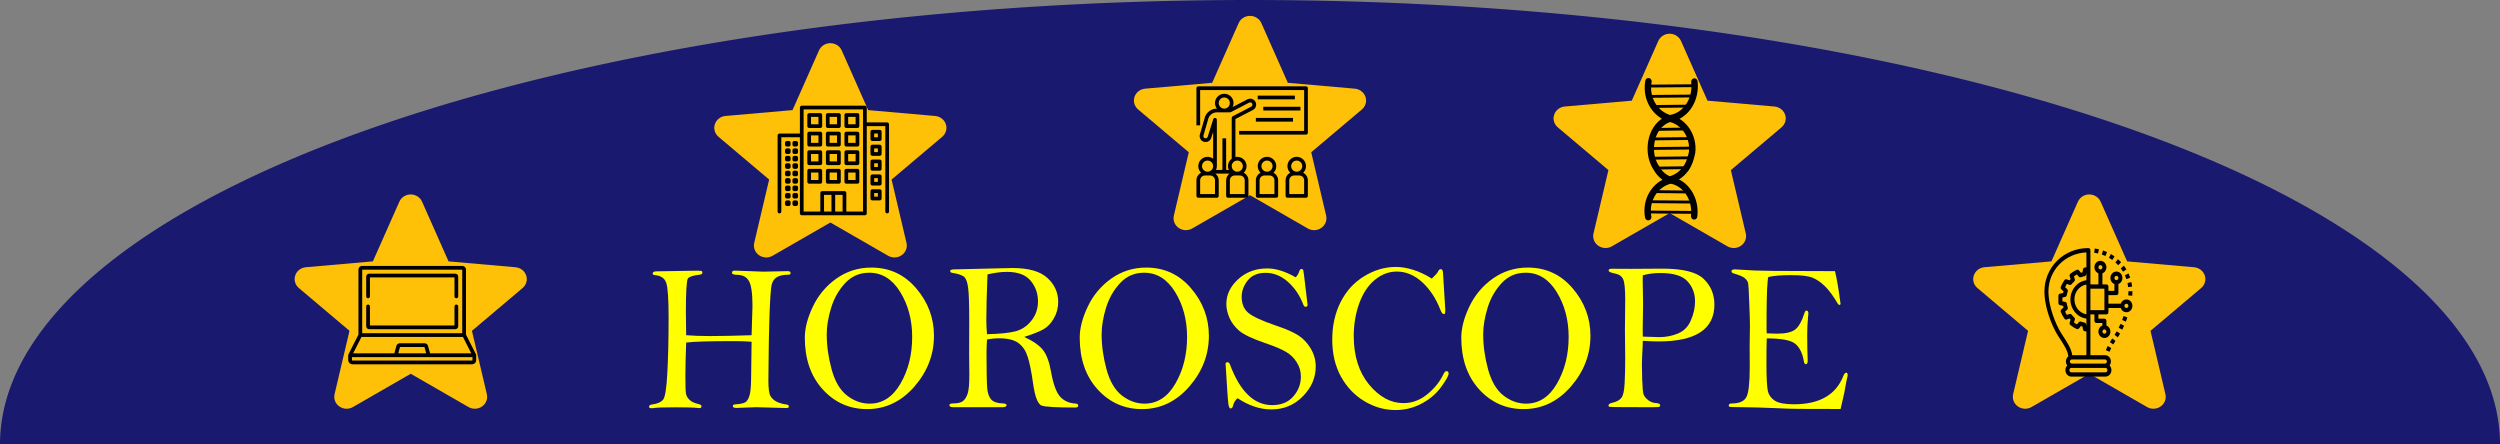 <?xml version="1.0" encoding="UTF-8" standalone="no"?>
<!-- Created with Inkscape (http://www.inkscape.org/) -->

<svg
   xmlns:dc="http://purl.org/dc/elements/1.1/"
   xmlns:cc="http://creativecommons.org/ns#"
   xmlns:rdf="http://www.w3.org/1999/02/22-rdf-syntax-ns#"
   xmlns:svg="http://www.w3.org/2000/svg"
   xmlns="http://www.w3.org/2000/svg"
   xmlns:sodipodi="http://sodipodi.sourceforge.net/DTD/sodipodi-0.dtd"
   xmlns:inkscape="http://www.inkscape.org/namespaces/inkscape"
   width="140mm"
   height="24.889mm"
   viewBox="0 0 140 24.889"
   version="1.1"
   id="svg8"
   inkscape:version="0.92.4 (5da689c313, 2019-01-14)"
   sodipodi:docname="Horoscopedess2.svg">
  <rect x="0" y="0" width="140" height="24.889" fill="#808080" stroke="none"/>
  <defs
     id="defs2" />
  <sodipodi:namedview
     id="base"
     pagecolor="#ffffff"
     bordercolor="#666666"
     borderopacity="1.0"
     inkscape:pageopacity="0.0"
     inkscape:pageshadow="2"
     inkscape:zoom="2.8"
     inkscape:cx="265.5061"
     inkscape:cy="102.06"
     inkscape:document-units="mm"
     inkscape:current-layer="layer1"
     showgrid="false"
     inkscape:window-width="1920"
     inkscape:window-height="1001"
     inkscape:window-x="-9"
     inkscape:window-y="-9"
     inkscape:window-maximized="1"
     fit-margin-top="0"
     fit-margin-left="0"
     fit-margin-right="0"
     fit-margin-bottom="0" />
  <g
     inkscape:label="Calque 1"
     inkscape:groupmode="layer"
     id="layer1"
     transform="translate(0,-272.111)">
    <path
       style="fill:#191970;fill-opacity:1;stroke:none;stroke-width:0.247;stroke-opacity:1"
       id="path20"
       sodipodi:type="arc"
       sodipodi:cx="70"
       sodipodi:cy="297"
       sodipodi:rx="70"
       sodipodi:ry="24.888889"
       sodipodi:start="3.1415927"
       sodipodi:end="0"
       sodipodi:open="true"
       d="M 0,297 A 70,24.889 0 0 1 70,272.111 70,24.889 0 0 1 140,297"
       inkscape:export-xdpi="96"
       inkscape:export-ydpi="96" />
    <g
       id="flowRoot10"
       style="font-style:normal;font-weight:normal;font-size:42.667px;line-height:1.25;font-family:sans-serif;letter-spacing:0px;word-spacing:0px;fill:#ffff00;fill-opacity:1;stroke:none"
       transform="matrix(0.264,0,0,0.282,10.377,251.4)"
       aria-label="HOROSCOPE">
      <path
         inkscape:connector-curvature="0"
         id="path7118"
         style="font-style:normal;font-variant:normal;font-weight:normal;font-stretch:normal;font-family:'Bell MT';-inkscape-font-specification:'Bell MT';fill:#ffff00"
         d="m 120.122,140.017 0.188,-5.792 q 0,-3.812 -0.771,-5 -0.75,-1.208 -2.542,-1.208 -1.042,0 -1.042,-0.438 0,-0.396 0.625,-0.396 l 6.062,0.208 5.146,-0.104 q 0.604,0 0.604,0.375 0,0.333 -0.396,0.333 -1.583,0 -2.458,0.458 -0.875,0.458 -1.167,1.562 -0.271,1.104 -0.458,6.312 -0.167,5.188 -0.167,7.542 l -0.062,5.125 q 0,2.396 0.458,3.125 0.458,0.708 1.354,1.125 0.917,0.396 1.875,0.5 0.667,0.083 0.667,0.396 0,0.333 -0.562,0.333 l -6.417,-0.167 -4.188,0.146 q -0.729,0 -0.729,-0.375 0,-0.312 0.521,-0.333 1.667,-0.104 2.167,-0.438 0.521,-0.333 0.833,-1.271 0.312,-0.938 0.354,-3.167 l 0.104,-7.562 q -1.792,-0.125 -3.646,-0.125 -8.062,0 -10.229,0.292 -0.167,4 -0.167,6.583 0,2.896 0.125,3.562 0.125,0.667 0.771,1.25 0.667,0.562 1.812,0.792 0.708,0.146 0.708,0.458 0,0.375 -0.458,0.375 -0.146,0 -0.417,-0.042 -1.125,-0.125 -4.667,-0.125 -3.854,0 -4.729,0.167 -0.188,0.021 -0.375,0.021 -0.479,0 -0.479,-0.312 0,-0.354 0.646,-0.438 1.604,-0.188 2.292,-0.896 0.688,-0.708 0.938,-5.312 0.271,-4.604 0.271,-11.188 0,-5.354 -0.5,-6.75 -0.5,-1.396 -2.438,-1.542 -0.438,-0.042 -0.438,-0.333 0,-0.417 0.896,-0.417 l 8.396,-0.125 q 0.896,0 1.062,0.062 0.188,0.042 0.188,0.333 0,0.333 -0.542,0.396 -2.062,0.208 -2.521,0.75 -0.438,0.542 -0.438,6.75 0,0.646 0.062,4.521 2.125,0.167 5,0.167 3.708,0 8.875,-0.167 z" />
      <path
         inkscape:connector-curvature="0"
         id="path7120"
         style="font-style:normal;font-variant:normal;font-weight:normal;font-stretch:normal;font-family:'Bell MT';-inkscape-font-specification:'Bell MT';fill:#ffff00"
         d="m 131.413,140.496 q 0,-2.812 1.708,-6.167 1.708,-3.375 4.979,-5.562 3.292,-2.188 7.417,-2.188 5.771,0 9.521,4.125 3.771,4.125 3.771,9.417 0,5.625 -4.167,10.104 -4.167,4.458 -10.021,4.458 -5.604,0 -9.417,-3.917 -3.792,-3.917 -3.792,-10.271 z m 4.646,-0.667 q 0,3.396 1.042,6.979 1.042,3.562 3.271,5.188 2.229,1.604 4.771,1.604 4.104,0 6.562,-3.979 2.479,-4 2.479,-9.25 0,-5.083 -2.521,-8.917 -2.521,-3.854 -6.583,-3.854 -3.062,0 -5.104,2.062 -2.042,2.042 -2.979,4.896 -0.938,2.854 -0.938,5.271 z" />
      <path
         inkscape:connector-curvature="0"
         id="path7122"
         style="font-style:normal;font-variant:normal;font-weight:normal;font-stretch:normal;font-family:'Bell MT';-inkscape-font-specification:'Bell MT';fill:#ffff00"
         d="m 177.955,140.35 q 2.875,1.25 4,2.625 1.125,1.354 1.667,4.208 0.708,3.75 1.958,5.042 1.25,1.271 3.271,1.354 0.562,0.042 0.562,0.417 0,0.375 -0.646,0.375 -5.833,0 -7.083,-0.375 -1.229,-0.396 -1.833,-4.271 -0.562,-3.771 -1.188,-5.5 -0.604,-1.75 -1.958,-2.667 -1.333,-0.938 -4.188,-0.938 -1.083,0 -2.458,0.229 -0.104,1.312 -0.104,2.729 0,5.354 0.146,6.938 0.146,1.562 0.875,2.292 0.75,0.708 2.479,0.75 0.75,0.021 0.75,0.354 0,0.396 -0.917,0.396 h -10.312 q -0.896,0 -0.896,-0.396 0,-0.354 0.708,-0.354 1.583,0 2.188,-0.479 0.625,-0.479 0.979,-1.479 0.354,-1.021 0.354,-3.667 l -0.042,-4.25 0.021,-6.479 q 0,-4.958 -0.229,-6.562 -0.208,-1.604 -0.771,-2.146 -0.562,-0.562 -2.604,-0.875 -0.438,-0.062 -0.438,-0.354 0,-0.333 0.875,-0.333 l 12.333,-0.271 q 5.104,0 7.396,1.958 2.312,1.958 2.312,4.792 0,1.792 -0.938,3.271 -0.917,1.479 -2.188,2.146 -1.271,0.667 -4.083,1.521 z m -7.896,-0.542 q 4,-0.083 6,-0.562 2,-0.479 3.396,-2.104 1.417,-1.625 1.417,-3.854 0,-2.354 -1.562,-4.104 -1.562,-1.75 -5,-1.75 -1.875,0 -4.146,0.5 -0.25,5.729 -0.25,9.125 0,1.167 0.146,2.75 z" />
      <path
         inkscape:connector-curvature="0"
         id="path7124"
         style="font-style:normal;font-variant:normal;font-weight:normal;font-stretch:normal;font-family:'Bell MT';-inkscape-font-specification:'Bell MT';fill:#ffff00"
         d="m 189.726,140.496 q 0,-2.812 1.708,-6.167 1.708,-3.375 4.979,-5.562 3.292,-2.188 7.417,-2.188 5.771,0 9.521,4.125 3.771,4.125 3.771,9.417 0,5.625 -4.167,10.104 -4.167,4.458 -10.021,4.458 -5.604,0 -9.417,-3.917 -3.792,-3.917 -3.792,-10.271 z m 4.646,-0.667 q 0,3.396 1.042,6.979 1.042,3.562 3.271,5.188 2.229,1.604 4.771,1.604 4.104,0 6.562,-3.979 2.479,-4 2.479,-9.25 0,-5.083 -2.521,-8.917 -2.521,-3.854 -6.583,-3.854 -3.062,0 -5.104,2.062 -2.042,2.042 -2.979,4.896 -0.938,2.854 -0.938,5.271 z" />
      <path
         inkscape:connector-curvature="0"
         id="path7126"
         style="font-style:normal;font-variant:normal;font-weight:normal;font-stretch:normal;font-family:'Bell MT';-inkscape-font-specification:'Bell MT';fill:#ffff00"
         d="m 235.538,128.517 q 0.562,-0.562 0.75,-1.167 0.167,-0.5 0.479,-0.5 0.167,0 0.375,0.208 0.146,0.75 0.417,3.021 l 0.5,3.917 q 0,0.375 -0.458,0.375 -0.25,0 -0.438,-0.417 -1.104,-2.729 -3.271,-4.542 -2.167,-1.792 -4.729,-1.792 -2.521,0 -3.812,1.521 -1.271,1.521 -1.271,3.229 0,2.083 1.396,3.188 1.396,1.104 5.75,2.5 3.208,1 4.792,1.938 1.604,0.938 2.688,2.625 1.083,1.688 1.083,3.625 0,3.292 -2.729,5.896 -2.729,2.604 -6.688,2.604 -3.562,0 -7.167,-2.229 -0.708,0.583 -0.917,1.375 -0.167,0.667 -0.542,0.667 -0.333,0 -0.479,-0.854 -0.146,-0.854 -0.604,-8.083 0.083,-0.25 0.438,-0.25 0.312,0 0.5,0.458 3.208,8.062 8.958,8.062 2.854,0 4.458,-1.708 1.625,-1.729 1.625,-3.958 0,-1.542 -0.875,-2.833 -0.854,-1.292 -2.292,-2.083 -1.417,-0.792 -4.5,-1.771 -3.958,-1.271 -5.396,-2.396 -1.417,-1.146 -2.083,-2.562 -0.667,-1.438 -0.667,-2.771 0,-2.771 2.5,-4.917 2.521,-2.146 6.167,-2.146 1.375,0 2.875,0.438 1.521,0.438 3.167,1.333 z" />
      <path
         inkscape:connector-curvature="0"
         id="path7128"
         style="font-style:normal;font-variant:normal;font-weight:normal;font-stretch:normal;font-family:'Bell MT';-inkscape-font-specification:'Bell MT';fill:#ffff00"
         d="m 264.413,128.767 q 1.146,-1.021 1.312,-1.375 0.208,-0.5 0.604,-0.5 0.417,0 0.458,0.75 l 0.479,7.271 q 0,0.625 -0.062,0.771 -0.042,0.125 -0.292,0.125 -0.333,0 -0.708,-0.896 -1.375,-3.312 -3.833,-5.438 -2.479,-2.104 -5.375,-2.104 -2.542,0 -4.667,1.646 -2.125,1.625 -3.312,4.667 -1.167,3.021 -1.167,6.5 0,5.917 3.25,9.625 3.271,3.688 7.292,3.688 2.729,0 5.021,-1.729 2.292,-1.729 3.458,-4 0.312,-0.625 0.646,-0.625 0.458,0 0.458,0.5 0,0.604 -1.583,2.646 -1.583,2.042 -4.167,3.312 -2.562,1.271 -5.521,1.271 -3.479,0 -6.625,-1.771 -3.125,-1.771 -4.958,-4.896 -1.833,-3.125 -1.833,-7.333 0,-4.125 1.771,-7.438 1.792,-3.312 5.021,-5.146 3.229,-1.833 6.667,-1.833 1.833,0 3.75,0.583 1.917,0.562 3.917,1.729 z" />
      <path
         inkscape:connector-curvature="0"
         id="path7130"
         style="font-style:normal;font-variant:normal;font-weight:normal;font-stretch:normal;font-family:'Bell MT';-inkscape-font-specification:'Bell MT';fill:#ffff00"
         d="m 270.663,140.496 q 0,-2.812 1.708,-6.167 1.708,-3.375 4.979,-5.562 3.292,-2.188 7.417,-2.188 5.771,0 9.521,4.125 3.771,4.125 3.771,9.417 0,5.625 -4.167,10.104 -4.167,4.458 -10.021,4.458 -5.604,0 -9.417,-3.917 -3.792,-3.917 -3.792,-10.271 z m 4.646,-0.667 q 0,3.396 1.042,6.979 1.042,3.562 3.271,5.188 2.229,1.604 4.771,1.604 4.104,0 6.562,-3.979 2.479,-4 2.479,-9.25 0,-5.083 -2.521,-8.917 -2.521,-3.854 -6.583,-3.854 -3.062,0 -5.104,2.062 -2.042,2.042 -2.979,4.896 -0.938,2.854 -0.938,5.271 z" />
      <path
         inkscape:connector-curvature="0"
         id="path7132"
         style="font-style:normal;font-variant:normal;font-weight:normal;font-stretch:normal;font-family:'Bell MT';-inkscape-font-specification:'Bell MT';fill:#ffff00"
         d="m 309.163,141.121 q 0,0.938 -0.125,2.812 -0.062,0.917 -0.062,1.854 0,0.708 0.062,3.062 0.083,2.333 0.292,2.917 0.229,0.583 0.958,1.125 0.75,0.542 1.604,0.583 0.958,0.062 0.958,0.438 0,0.292 -0.292,0.354 -0.292,0.042 -2.208,0.042 l -5.729,-0.021 q -2.417,0 -2.583,-0.062 -0.146,-0.083 -0.146,-0.292 0,-0.333 0.792,-0.5 1.396,-0.312 1.938,-0.979 0.562,-0.667 0.688,-2.854 0.125,-2.208 0.125,-5.083 l -0.062,-5.562 0.062,-6 q 0,-3.188 -0.438,-4.062 -0.438,-0.896 -1.708,-1.125 -1.375,-0.25 -1.375,-0.604 0,-0.354 0.625,-0.354 l 4.125,0.021 6.625,-0.042 q 6.542,0 8.792,2.042 2.271,2.042 2.271,5.104 0,3.646 -2.958,5.479 -2.958,1.833 -8.896,1.833 -1.438,0 -3.333,-0.125 z m 0,-0.833 q 3.062,0.104 3.479,0.104 2.125,0 4,-0.729 1.875,-0.729 2.729,-2.625 0.875,-1.896 0.875,-3.75 0,-2.354 -1.604,-3.979 -1.583,-1.646 -5.729,-1.646 -2.146,0 -3.75,0.458 -0.021,0.75 -0.021,0.938 l 0.083,4.792 -0.083,5.104 q 0,0.375 0.021,1.333 z" />
      <path
         inkscape:connector-curvature="0"
         id="path7134"
         style="font-style:normal;font-variant:normal;font-weight:normal;font-stretch:normal;font-family:'Bell MT';-inkscape-font-specification:'Bell MT';fill:#ffff00"
         d="m 349.934,127.288 q 0.604,2.333 1.188,6.542 -0.104,0.167 -0.229,0.167 -0.146,0 -0.312,-0.167 -1.438,-2.312 -2.75,-3.521 -1.312,-1.208 -2.646,-1.708 -1.312,-0.521 -4.542,-0.521 -3.042,0 -4.812,0.354 -0.167,0.208 -0.167,0.771 0,0.146 -0.042,0.521 -0.208,1.667 -0.208,9.042 0,0.312 0.042,0.875 1.583,0.062 2.167,0.062 2.625,0 3.792,-0.771 1.188,-0.792 2.062,-3.375 0.146,-0.438 0.417,-0.438 0.396,0 0.396,0.604 l -0.083,0.833 q -0.167,1.646 -0.167,3.396 0,2.833 0.104,5.104 0,0.708 -0.396,0.708 -0.292,0 -0.396,-0.5 -0.438,-2.458 -1.833,-3.542 -1.396,-1.083 -6.062,-1.083 -0.062,1.521 -0.062,4.917 0,4.396 0.312,5.583 0.312,1.188 1.5,1.896 1.188,0.688 4.021,0.688 8.104,0 10.458,-5.583 0.292,-0.688 0.604,-0.688 0.333,0 0.333,0.458 0,0.25 -0.104,0.542 -0.125,0.396 -0.604,2.958 -0.104,0.542 -0.792,3.25 l -8.729,-0.021 q -1.875,0 -5.521,-0.167 -3.625,-0.146 -6.438,-0.167 -2.792,0 -2.917,-0.104 -0.125,-0.104 -0.125,-0.229 0,-0.417 0.688,-0.417 2.312,0 3.042,-1.229 0.729,-1.229 0.729,-5.979 l -0.021,-4.271 0.062,-4 q 0,-1.208 -0.146,-4.562 -0.125,-3.375 -0.25,-3.854 -0.104,-0.479 -0.646,-0.938 -0.521,-0.479 -2.333,-0.958 -0.542,-0.146 -0.542,-0.458 0,-0.375 0.729,-0.375 l 4.25,0.229 q 2.25,0.104 11.062,0.104 5.792,0 5.917,0.021 z" />
    </g>
    <path
       inkscape:connector-curvature="0"
       style="fill:#ffc107;stroke-width:0.025"
       d="m 29.466,287.535 c -0.085,-0.254 -0.319,-0.434 -0.595,-0.458 l -3.752,-0.328 -1.484,-3.345 C 23.526,283.159 23.277,283 23,283 c -0.277,0 -0.526,0.159 -0.635,0.404 l -1.484,3.344 -3.753,0.328 c -0.276,0.025 -0.509,0.204 -0.594,0.458 -0.086,0.254 -0.006,0.532 0.202,0.707 l 2.836,2.396 -0.836,3.549 c -0.061,0.261 0.044,0.531 0.269,0.687 0.121,0.084 0.262,0.127 0.405,0.127 0.123,0 0.245,-0.032 0.354,-0.095 l 3.237,-1.863 3.235,1.863 c 0.237,0.137 0.535,0.125 0.759,-0.032 0.225,-0.157 0.33,-0.427 0.269,-0.687 l -0.836,-3.549 2.836,-2.395 c 0.209,-0.176 0.288,-0.453 0.203,-0.707 z m 0,0"
       id="path4547"
       inkscape:export-xdpi="96"
       inkscape:export-ydpi="96" />
    <path
       inkscape:connector-curvature="0"
       style="fill:#ffc107;stroke-width:0.025"
       d="m 123.466,287.535 c -0.085,-0.254 -0.319,-0.434 -0.595,-0.458 l -3.752,-0.328 -1.484,-3.345 C 117.526,283.159 117.277,283 117,283 c -0.277,0 -0.526,0.159 -0.635,0.404 l -1.484,3.344 -3.753,0.328 c -0.276,0.025 -0.509,0.204 -0.594,0.458 -0.086,0.254 -0.007,0.532 0.202,0.707 l 2.836,2.396 -0.836,3.549 c -0.061,0.261 0.044,0.531 0.269,0.687 0.121,0.084 0.262,0.127 0.405,0.127 0.123,0 0.245,-0.032 0.354,-0.095 l 3.237,-1.863 3.235,1.863 c 0.237,0.137 0.535,0.125 0.759,-0.032 0.225,-0.157 0.33,-0.427 0.269,-0.687 l -0.836,-3.549 2.836,-2.395 c 0.209,-0.176 0.288,-0.453 0.203,-0.707 z m 0,0"
       id="path4547-1"
       inkscape:export-xdpi="96"
       inkscape:export-ydpi="96" />
    <path
       inkscape:connector-curvature="0"
       style="fill:#ffc107;stroke-width:0.025"
       d="m 99.966,278.535 c -0.085,-0.254 -0.319,-0.434 -0.595,-0.458 l -3.752,-0.328 -1.484,-3.345 C 94.026,274.159 93.777,274 93.5,274 c -0.277,0 -0.526,0.159 -0.635,0.404 l -1.484,3.344 -3.753,0.328 c -0.276,0.025 -0.509,0.204 -0.594,0.458 -0.086,0.254 -0.007,0.532 0.202,0.707 l 2.836,2.396 -0.836,3.549 c -0.061,0.261 0.044,0.531 0.269,0.687 0.121,0.084 0.262,0.127 0.405,0.127 0.123,0 0.245,-0.032 0.354,-0.095 l 3.237,-1.863 3.235,1.863 c 0.237,0.137 0.535,0.125 0.759,-0.032 0.225,-0.157 0.33,-0.427 0.269,-0.687 l -0.836,-3.549 2.836,-2.395 c 0.209,-0.176 0.288,-0.453 0.203,-0.707 z m 0,0"
       id="path4547-1-6"
       inkscape:export-xdpi="96"
       inkscape:export-ydpi="96" />
    <path
       inkscape:connector-curvature="0"
       style="fill:#ffc107;stroke-width:0.025"
       d="m 52.966,279.064 c -0.085,-0.254 -0.319,-0.434 -0.595,-0.458 l -3.752,-0.328 -1.484,-3.345 c -0.109,-0.245 -0.359,-0.404 -0.635,-0.404 -0.277,0 -0.526,0.159 -0.635,0.404 l -1.484,3.344 -3.753,0.328 c -0.276,0.025 -0.509,0.204 -0.594,0.458 -0.086,0.254 -0.007,0.532 0.202,0.707 l 2.836,2.396 -0.836,3.549 c -0.061,0.261 0.044,0.531 0.269,0.687 0.121,0.084 0.262,0.127 0.405,0.127 0.123,0 0.245,-0.032 0.354,-0.095 l 3.237,-1.863 3.235,1.863 c 0.237,0.137 0.535,0.125 0.759,-0.032 0.225,-0.157 0.33,-0.427 0.269,-0.687 l -0.836,-3.549 2.836,-2.395 c 0.209,-0.176 0.288,-0.453 0.203,-0.707 z m 0,0"
       id="path4547-1-6-5"
       inkscape:export-xdpi="96"
       inkscape:export-ydpi="96" />
    <path
       inkscape:connector-curvature="0"
       style="fill:#ffc107;stroke-width:0.025"
       d="m 76.466,277.535 c -0.085,-0.254 -0.319,-0.434 -0.595,-0.458 l -3.752,-0.328 -1.484,-3.345 C 70.526,273.159 70.277,273 70,273 c -0.277,0 -0.526,0.159 -0.635,0.404 l -1.484,3.344 -3.753,0.328 c -0.276,0.025 -0.509,0.204 -0.594,0.458 -0.086,0.254 -0.007,0.532 0.202,0.707 l 2.836,2.396 -0.836,3.549 c -0.061,0.261 0.044,0.531 0.269,0.687 0.121,0.084 0.262,0.127 0.405,0.127 0.123,0 0.245,-0.032 0.354,-0.095 l 3.237,-1.863 3.235,1.863 c 0.237,0.137 0.535,0.125 0.759,-0.032 0.225,-0.157 0.33,-0.427 0.269,-0.687 l -0.836,-3.549 2.836,-2.395 c 0.209,-0.176 0.288,-0.453 0.203,-0.707 z m 0,0"
       id="path4547-1-6-2"
       inkscape:export-xdpi="96"
       inkscape:export-ydpi="96" />
    <g
       transform="matrix(0.014,0,0,0.014,19.5,286.173)"
       id="g4691"
       inkscape:export-xdpi="96"
       inkscape:export-ydpi="96">
      <g
         id="g4689">
        <path
           inkscape:connector-curvature="0"
           d="m 511.976,416.063 c -0.005,-0.075 -0.004,-0.149 -0.011,-0.224 -0.027,-0.297 -0.07,-0.588 -0.131,-0.873 -0.006,-0.028 -0.015,-0.056 -0.022,-0.084 -0.059,-0.262 -0.132,-0.518 -0.218,-0.768 -0.023,-0.067 -0.048,-0.132 -0.073,-0.198 -0.084,-0.227 -0.179,-0.448 -0.284,-0.663 -0.018,-0.038 -0.03,-0.077 -0.049,-0.115 L 471.076,334.02 V 73.72 c 0,-8.006 -6.513,-14.519 -14.519,-14.519 H 55.441 c -8.006,0 -14.519,6.513 -14.519,14.519 V 334.018 L 0.811,413.137 c -0.019,0.038 -0.031,0.077 -0.049,0.115 -0.105,0.215 -0.199,0.436 -0.284,0.662 -0.025,0.066 -0.05,0.132 -0.073,0.199 -0.085,0.251 -0.159,0.508 -0.218,0.77 -0.006,0.027 -0.015,0.054 -0.021,0.081 -0.061,0.286 -0.104,0.577 -0.131,0.874 -0.007,0.074 -0.007,0.149 -0.011,0.223 C 0.014,416.217 0,416.371 0,416.529 v 19.026 c 0,9.509 7.735,17.244 17.244,17.244 h 477.512 c 9.509,0 17.244,-7.735 17.244,-17.244 v -19.026 c 0,-0.158 -0.014,-0.312 -0.024,-0.466 z M 55.923,74.203 H 456.077 V 328.312 H 55.923 Z M 53.029,343.311 H 458.97 l 33.318,65.717 h -164.78 l -8.271,-29.989 c -1.684,-6.105 -7.282,-10.369 -13.615,-10.369 h -99.246 c -6.333,0 -11.932,4.264 -13.615,10.368 l -8.271,29.99 H 19.711 Z m 258.919,65.718 H 200.052 l 6.993,-25.358 h 97.91 z M 497,435.554 c 0,1.237 -1.007,2.244 -2.244,2.244 H 17.244 c -1.237,0 -2.244,-1.007 -2.244,-2.244 v -11.526 h 482 z"
           id="path4687" />
      </g>
    </g>
    <g
       transform="matrix(0.014,0,0,0.014,19.5,286.173)"
       id="g4697"
       inkscape:export-xdpi="96"
       inkscape:export-ydpi="96">
      <g
         id="g4695">
        <path
           inkscape:connector-curvature="0"
           d="m 432.577,213.756 c -4.143,0 -7.5,3.357 -7.5,7.5 v 76.055 H 86.923 v -76.055 c 0,-4.143 -3.357,-7.5 -7.5,-7.5 -4.143,0 -7.5,3.357 -7.5,7.5 v 79.294 c 0,6.485 5.275,11.761 11.761,11.761 h 344.633 c 6.485,0 11.761,-5.275 11.761,-11.761 v -79.294 c -10e-4,-4.141 -3.358,-7.5 -7.501,-7.5 z"
           id="path4693" />
      </g>
    </g>
    <g
       transform="matrix(0.014,0,0,0.014,19.5,286.173)"
       id="g4703"
       inkscape:export-xdpi="96"
       inkscape:export-ydpi="96">
      <g
         id="g4701">
        <path
           inkscape:connector-curvature="0"
           d="M 428.316,90.203 H 83.684 c -6.485,0 -11.761,5.275 -11.761,11.761 v 79.294 c 0,4.143 3.357,7.5 7.5,7.5 4.143,0 7.5,-3.357 7.5,-7.5 v -76.055 h 338.154 v 76.055 c 0,4.143 3.357,7.5 7.5,7.5 4.143,0 7.5,-3.357 7.5,-7.5 v -79.294 c 0,-6.487 -5.275,-11.761 -11.761,-11.761 z"
           id="path4699" />
      </g>
    </g>
    <g
       transform="matrix(0.014,0,0,0.015,113.591,285.94)"
       id="g4954"
       inkscape:export-xdpi="96"
       inkscape:export-ydpi="96">
      <g
         id="g4952">
        <path
           inkscape:connector-curvature="0"
           d="m 414.61,211.775 c -3.406,-9.558 -12.463,-15.933 -22.61,-15.915 -10.137,0.031 -19.158,6.438 -22.526,16 H 320 v -32 h 32 c 4.417,10e-4 7.999,-3.579 8,-7.996 0,-0.001 0,-0.003 0,-0.004 v -33.474 c 12.497,-4.418 19.047,-18.13 14.629,-30.628 -4.418,-12.497 -18.13,-19.047 -30.628,-14.629 -12.498,4.418 -19.047,18.13 -14.629,30.628 2.416,6.835 7.793,12.212 14.628,14.629 v 25.475 h -24 v -16 c 10e-4,-4.417 -3.579,-7.999 -7.996,-8 -0.001,0 -0.003,0 -0.004,0 H 296 V 98.385 c 12.497,-4.418 19.047,-18.13 14.629,-30.628 -4.418,-12.497 -18.13,-19.047 -30.628,-14.629 -12.497,4.418 -19.047,18.13 -14.629,30.628 2.416,6.835 7.793,12.212 14.628,14.629 V 139.86 H 248 V 12.141 c 0.001,-4.417 -3.579,-7.999 -7.996,-8 -0.001,0 -0.003,0 -0.004,0 -98.691,0 -176,71.453 -176,162.664 0,43.328 17.199,100.695 44.891,149.703 4.973,8.797 11.461,18.047 18.328,27.844 14.521,20.699 30.681,43.976 32.438,64.238 -6.15,4.347 -9.749,11.458 -9.61,18.988 0.023,5.409 1.891,10.649 5.295,14.853 -4.735,4.672 -7.383,11.058 -7.342,17.71 0.014,13.249 10.751,23.986 24,24 h 136 c 13.339,-0.083 24.086,-10.963 24.003,-24.302 -10e-4,-0.087 -0.002,-0.174 -0.003,-0.261 -0.005,-6.507 -2.664,-12.73 -7.363,-17.232 3.448,-4.366 5.321,-9.768 5.316,-15.331 -0.024,-12.671 -10.315,-22.923 -22.986,-22.899 -0.338,0.001 -0.676,0.009 -1.014,0.024 H 248 V 251.859 h 16 v 24 c -10e-4,4.417 3.579,7.999 7.996,8 0.001,0 0.003,0 0.004,0 h 24 v 9.474 c -12.497,4.418 -19.046,18.131 -14.627,30.627 4.419,12.496 18.131,19.046 30.627,14.627 12.497,-4.418 19.046,-18.131 14.627,-30.627 -2.416,-6.835 -7.793,-12.211 -14.627,-14.627 v -17.474 c 10e-4,-4.417 -3.579,-7.999 -7.996,-8 -0.001,0 -0.003,0 -0.004,0 h -24 v -16 h 32 c 4.417,0.001 7.999,-3.579 8,-7.996 0,-0.001 0,-0.003 0,-0.004 v -16 h 49.475 c 4.442,12.464 18.146,18.967 30.61,14.525 12.463,-4.441 18.966,-18.145 14.525,-30.609 z M 352,107.859 c 4.418,0 8,3.582 8,8 0,4.418 -3.582,8 -8,8 -4.418,0 -8,-3.582 -8,-8 0.004,-4.416 3.584,-7.995 8,-8 z M 140.32,335.164 c -6.641,-9.469 -12.91,-18.406 -17.5,-26.531 C 96.809,262.594 80,206.922 80,166.805 80,87.024 146.137,24.008 232,20.313 v 55.888 c -2.124,0.159 -4.291,0.352 -6.609,0.636 -3.396,0.413 -6.153,2.941 -6.859,6.289 l -2.438,11.594 c -2.008,0.477 -4.01,1.016 -6.008,1.617 l -7.973,-8.891 c -2.284,-2.555 -5.942,-3.369 -9.094,-2.023 -8.954,3.861 -17.405,8.796 -25.168,14.695 -2.733,2.06 -3.852,5.631 -2.785,8.883 l 3.672,11.188 c -1.512,1.422 -2.984,2.898 -4.41,4.406 l -11.176,-3.672 c -3.251,-1.053 -6.813,0.062 -8.883,2.781 -5.907,7.765 -10.846,16.22 -14.707,25.18 -1.344,3.152 -0.53,6.809 2.023,9.094 l 8.895,7.969 c -0.598,1.977 -1.133,3.958 -1.605,5.945 l -12.441,2.484 c -3.74,0.746 -6.433,4.03 -6.433,7.844 v 27.28 c 0,3.814 2.693,7.098 6.434,7.844 l 12.441,2.484 c 0.473,1.984 1.008,3.966 1.605,5.945 l -8.898,7.969 c -2.55,2.287 -3.363,5.942 -2.023,9.094 3.862,8.959 8.8,17.415 14.707,25.18 2.068,2.722 5.632,3.837 8.883,2.781 l 11.176,-3.672 c 1.43,1.508 2.898,2.984 4.41,4.406 l -3.672,11.172 c -1.066,3.251 0.051,6.82 2.781,8.883 7.763,5.908 16.218,10.848 25.176,14.711 3.152,1.338 6.806,0.525 9.094,-2.023 l 7.973,-8.891 c 1.996,0.602 3.999,1.141 6.008,1.617 l 2.434,11.586 c 0.703,3.351 3.461,5.883 6.859,6.297 2.321,0.284 4.489,0.477 6.613,0.636 v 88.622 h -56.69 c -3.271,-23.577 -19.971,-47.56 -34.992,-68.977 z M 168,195.859 c 0.051,36.644 27.587,67.419 64,71.528 v 27.511 l -1.324,-6.297 c -0.668,-3.189 -3.203,-5.655 -6.41,-6.234 -4.742,-0.863 -9.404,-2.12 -13.937,-3.758 -0.869,-0.309 -1.785,-0.467 -2.707,-0.469 -2.274,0 -4.441,0.969 -5.957,2.664 l -7.523,8.391 c -4.169,-2.083 -8.192,-4.446 -12.043,-7.07 l 3.473,-10.57 c 1.017,-3.098 0.054,-6.502 -2.434,-8.609 -3.689,-3.123 -7.114,-6.546 -10.238,-10.234 -2.113,-2.471 -5.506,-3.427 -8.598,-2.422 l -10.566,3.477 c -2.626,-3.852 -4.989,-7.877 -7.074,-12.047 l 8.398,-7.523 c 2.422,-2.175 3.288,-5.599 2.191,-8.664 -1.636,-4.534 -2.893,-9.196 -3.758,-13.937 -0.584,-3.233 -3.086,-5.78 -6.309,-6.422 L 136,202.938 v -14.156 l 11.184,-2.234 c 3.222,-0.641 5.725,-3.189 6.309,-6.422 0.865,-4.744 2.122,-9.409 3.757,-13.946 1.099,-3.066 0.231,-6.491 -2.195,-8.664 L 146.664,150 c 2.087,-4.168 4.449,-8.193 7.07,-12.047 l 10.57,3.477 c 3.092,1.004 6.484,0.049 8.598,-2.422 3.132,-3.691 6.559,-7.121 10.246,-10.258 2.478,-2.103 3.436,-5.498 2.422,-8.586 l -3.469,-10.57 c 3.851,-2.623 7.873,-4.985 12.039,-7.07 l 7.523,8.391 c 2.176,2.42 5.598,3.287 8.664,2.195 4.533,-1.639 9.195,-2.896 13.937,-3.758 3.206,-0.576 5.741,-3.039 6.41,-6.227 L 232,96.828 v 27.503 c -36.413,4.11 -63.949,34.884 -64,71.528 z m 64,-55.361 V 251.22 c -30.575,-4.377 -51.813,-32.712 -47.436,-63.287 3.521,-24.592 22.843,-43.914 47.436,-47.435 z m 84,319.643 c -0.004,4.416 -3.584,7.996 -8,8 H 172 c -4.499,-0.076 -8.085,-3.785 -8.009,-8.284 0.002,-0.093 0.005,-0.186 0.009,-0.279 0.004,-4.416 3.584,-7.996 8,-8 h 136 c 4.499,0.076 8.085,3.785 8.009,8.284 -0.001,0.093 -0.004,0.186 -0.009,0.279 z m -10.047,-40 c 4.03,-0.372 7.599,2.595 7.97,6.625 0.025,0.27 0.035,0.541 0.03,0.812 -0.004,4.416 -3.584,7.996 -8,8 H 174.047 c -4.499,-0.076 -8.085,-3.784 -8.009,-8.284 0.002,-0.093 0.005,-0.186 0.009,-0.279 0.171,-3.988 3.543,-7.082 7.531,-6.91 0.157,0.007 0.313,0.019 0.469,0.035 H 305.953 Z M 304,307.859 c 4.418,0 8,3.582 8,8 0,4.418 -3.582,8 -8,8 -4.418,0 -8,-3.582 -8,-8 0.004,-4.416 3.584,-7.995 8,-8 z m -16,-240 c 4.418,0 8,3.582 8,8 0,4.418 -3.582,8 -8,8 -4.418,0 -8,-3.582 -8,-8 0.004,-4.416 3.584,-7.995 8,-8 z m 16,168 h -56 v -80 h 56 z m 88,-8 c -4.418,0 -8,-3.582 -8,-8 0,-4.418 3.582,-8 8,-8 4.418,0 8,3.582 8,8 -0.004,4.417 -3.584,7.996 -8,8 z"
           id="path4950" />
      </g>
    </g>
    <g
       transform="matrix(0.014,0,0,0.015,113.591,285.94)"
       id="g4960"
       inkscape:export-xdpi="96"
       inkscape:export-ydpi="96">
      <g
         id="g4958">
        <path
           inkscape:connector-curvature="0"
           d="m 317.152,369.828 c -2.821,5.044 -5.317,10.263 -7.472,15.625 l 14.875,5.891 c 1.906,-4.73 4.112,-9.333 6.605,-13.781 z"
           id="path4956" />
      </g>
    </g>
    <g
       transform="matrix(0.014,0,0,0.015,113.591,285.94)"
       id="g4966"
       inkscape:export-xdpi="96"
       inkscape:export-ydpi="96">
      <g
         id="g4964">
        <path
           inkscape:connector-curvature="0"
           d="m 335.148,341.648 c -3.144,4.516 -6.281,9.109 -9.281,13.75 l 13.43,8.688 c 2.906,-4.484 5.941,-8.922 8.984,-13.297 z"
           id="path4962" />
      </g>
    </g>
    <g
       transform="matrix(0.014,0,0,0.015,113.591,285.94)"
       id="g4972"
       inkscape:export-xdpi="96"
       inkscape:export-ydpi="96">
      <g
         id="g4970">
        <path
           inkscape:connector-curvature="0"
           d="m 353.348,315.031 c -2.699,4.281 -5.707,8.711 -8.859,13.258 l 13.141,9.125 c 3.301,-4.75 6.441,-9.383 9.258,-13.867 z"
           id="path4968" />
      </g>
    </g>
    <g
       transform="matrix(0.014,0,0,0.015,113.591,285.94)"
       id="g4978"
       inkscape:export-xdpi="96"
       inkscape:export-ydpi="96">
      <g
         id="g4976">
        <path
           inkscape:connector-curvature="0"
           d="m 368.359,287.148 c -2.293,4.797 -4.69,9.539 -7.191,14.227 l 14.109,7.547 c 2.617,-4.898 5.124,-9.859 7.52,-14.883 z"
           id="path4974" />
      </g>
    </g>
    <g
       transform="matrix(0.014,0,0,0.015,113.591,285.94)"
       id="g4984"
       inkscape:export-xdpi="96"
       inkscape:export-ydpi="96">
      <g
         id="g4982">
        <path
           inkscape:connector-curvature="0"
           d="m 380.855,257.789 c -1.859,4.945 -3.84,9.898 -5.934,14.812 l 14.727,6.266 c 2.18,-5.133 4.241,-10.284 6.184,-15.453 z"
           id="path4980" />
      </g>
    </g>
    <g
       transform="matrix(0.014,0,0,0.015,113.591,285.94)"
       id="g4990"
       inkscape:export-xdpi="96"
       inkscape:export-ydpi="96">
      <g
         id="g4988">
        <path
           inkscape:connector-curvature="0"
           d="m 415.992,165.211 -16,0.125 0.008,1.469 c 0,4.461 -0.207,9.203 -0.621,14.078 l 15.945,1.344 c 0.449,-5.32 0.676,-10.508 0.676,-15.422 z"
           id="path4986" />
      </g>
    </g>
    <g
       transform="matrix(0.014,0,0,0.015,113.591,285.94)"
       id="g4996"
       inkscape:export-xdpi="96"
       inkscape:export-ydpi="96">
      <g
         id="g4994">
        <path
           inkscape:connector-curvature="0"
           d="m 411.918,131.156 -15.578,3.641 c 1.169,5.001 2.058,10.064 2.664,15.164 l 15.891,-1.891 c -0.679,-5.688 -1.673,-11.335 -2.977,-16.914 z"
           id="path4992" />
      </g>
    </g>
    <g
       transform="matrix(0.014,0,0,0.015,113.591,285.94)"
       id="g5002"
       inkscape:export-xdpi="96"
       inkscape:export-ydpi="96">
      <g
         id="g5000">
        <path
           inkscape:connector-curvature="0"
           d="m 400.418,98.828 -14.383,7 c 2.249,4.621 4.242,9.363 5.969,14.203 l 15.07,-5.359 c -1.922,-5.401 -4.144,-10.691 -6.656,-15.844 z"
           id="path4998" />
      </g>
    </g>
    <g
       transform="matrix(0.014,0,0,0.015,113.591,285.94)"
       id="g5008"
       inkscape:export-xdpi="96"
       inkscape:export-ydpi="96">
      <g
         id="g5006">
        <path
           inkscape:connector-curvature="0"
           d="m 382.117,69.859 -12.531,9.953 c 3.202,4.032 6.188,8.23 8.945,12.578 l 13.523,-8.547 c -3.062,-4.834 -6.379,-9.502 -9.937,-13.984 z"
           id="path5004" />
      </g>
    </g>
    <g
       transform="matrix(0.014,0,0,0.015,113.591,285.94)"
       id="g5014"
       inkscape:export-xdpi="96"
       inkscape:export-ydpi="96">
      <g
         id="g5012">
        <path
           inkscape:connector-curvature="0"
           d="m 358.141,45.445 -10.195,12.328 c 3.977,3.29 7.783,6.782 11.402,10.461 l 11.406,-11.219 c -4.005,-4.069 -8.215,-7.93 -12.613,-11.57 z"
           id="path5010" />
      </g>
    </g>
    <g
       transform="matrix(0.014,0,0,0.015,113.591,285.94)"
       id="g5020"
       inkscape:export-xdpi="96"
       inkscape:export-ydpi="96">
      <g
         id="g5018">
        <path
           inkscape:connector-curvature="0"
           d="m 329.836,26.375 -7.609,14.078 c 4.57,2.469 9.043,5.172 13.293,8.031 l 8.93,-13.281 c -4.677,-3.14 -9.591,-6.109 -14.614,-8.828 z"
           id="path5016" />
      </g>
    </g>
    <g
       transform="matrix(0.014,0,0,0.015,113.591,285.94)"
       id="g5026"
       inkscape:export-xdpi="96"
       inkscape:export-ydpi="96">
      <g
         id="g5024">
        <path
           inkscape:connector-curvature="0"
           d="m 298.477,13.102 -4.844,15.25 c 4.984,1.578 9.887,3.391 14.578,5.383 l 6.258,-14.719 c -5.152,-2.196 -10.535,-4.18 -15.992,-5.914 z"
           id="path5022" />
      </g>
    </g>
    <g
       transform="matrix(0.014,0,0,0.015,113.591,285.94)"
       id="g5032"
       inkscape:export-xdpi="96"
       inkscape:export-ydpi="96">
      <g
         id="g5030">
        <path
           inkscape:connector-curvature="0"
           d="m 265.285,5.758 -2.047,15.875 c 5.16,0.664 10.324,1.563 15.348,2.68 L 282.047,8.688 C 276.559,7.477 270.918,6.492 265.285,5.758 Z"
           id="path5028" />
      </g>
    </g>
    <g
       transform="matrix(0.013,0,0,0.013,43.546,277.978)"
       id="g5514"
       inkscape:export-xdpi="96"
       inkscape:export-ydpi="96">
      <g
         id="g5512">
        <path
           inkscape:connector-curvature="0"
           d="M 472,76 H 384 V 12 c 0,-4.418 -3.582,-8 -8,-8 H 104 c -4.418,0 -8,3.582 -8,8 V 124 H 8 c -4.418,0 -8,3.582 -8,8 v 328 c 0,4.418 3.582,8 8,8 4.418,0 8,-3.582 8,-8 V 140 h 80 v 328 c 0,4.418 3.582,8 8,8 h 272 c 4.418,0 8,-3.582 8,-8 V 92 h 80 v 368 c 0,4.418 3.582,8 8,8 4.418,0 8,-3.582 8,-8 V 84 c 0,-4.418 -3.582,-8 -8,-8 z M 232,460 h -32 v -72 h 32 z m 48,0 h -32 v -72 h 32 z m 88,0 h -72 v -80 c 0,-4.418 -3.582,-8 -8,-8 h -96 c -4.418,0 -8,3.582 -8,8 v 80 H 112 V 20 h 256 z"
           id="path5510" />
      </g>
    </g>
    <g
       transform="matrix(0.013,0,0,0.013,43.546,277.978)"
       id="g5520"
       inkscape:export-xdpi="96"
       inkscape:export-ydpi="96">
      <g
         id="g5518">
        <path
           inkscape:connector-curvature="0"
           d="m 184,36 h -48 c -4.418,0 -8,3.582 -8,8 v 48 c 0,4.418 3.582,8 8,8 h 48 c 4.418,0 8,-3.582 8,-8 V 44 c 0,-4.418 -3.582,-8 -8,-8 z m -8,48 H 144 V 52 h 32 z"
           id="path5516" />
      </g>
    </g>
    <g
       transform="matrix(0.013,0,0,0.013,43.546,277.978)"
       id="g5526"
       inkscape:export-xdpi="96"
       inkscape:export-ydpi="96">
      <g
         id="g5524">
        <path
           inkscape:connector-curvature="0"
           d="m 264,36 h -48 c -4.418,0 -8,3.582 -8,8 v 48 c 0,4.418 3.582,8 8,8 h 48 c 4.418,0 8,-3.582 8,-8 V 44 c 0,-4.418 -3.582,-8 -8,-8 z m -8,48 H 224 V 52 h 32 z"
           id="path5522" />
      </g>
    </g>
    <g
       transform="matrix(0.013,0,0,0.013,43.546,277.978)"
       id="g5532"
       inkscape:export-xdpi="96"
       inkscape:export-ydpi="96">
      <g
         id="g5530">
        <path
           inkscape:connector-curvature="0"
           d="m 344,36 h -48 c -4.418,0 -8,3.582 -8,8 v 48 c 0,4.418 3.582,8 8,8 h 48 c 4.418,0 8,-3.582 8,-8 V 44 c 0,-4.418 -3.582,-8 -8,-8 z m -8,48 H 304 V 52 h 32 z"
           id="path5528" />
      </g>
    </g>
    <g
       transform="matrix(0.013,0,0,0.013,43.546,277.978)"
       id="g5538"
       inkscape:export-xdpi="96"
       inkscape:export-ydpi="96">
      <g
         id="g5536">
        <path
           inkscape:connector-curvature="0"
           d="m 184,116 h -48 c -4.418,0 -8,3.582 -8,8 v 48 c 0,4.418 3.582,8 8,8 h 48 c 4.418,0 8,-3.582 8,-8 v -48 c 0,-4.418 -3.582,-8 -8,-8 z m -8,48 h -32 v -32 h 32 z"
           id="path5534" />
      </g>
    </g>
    <g
       transform="matrix(0.013,0,0,0.013,43.546,277.978)"
       id="g5544"
       inkscape:export-xdpi="96"
       inkscape:export-ydpi="96">
      <g
         id="g5542">
        <path
           inkscape:connector-curvature="0"
           d="m 264,116 h -48 c -4.418,0 -8,3.582 -8,8 v 48 c 0,4.418 3.582,8 8,8 h 48 c 4.418,0 8,-3.582 8,-8 v -48 c 0,-4.418 -3.582,-8 -8,-8 z m -8,48 h -32 v -32 h 32 z"
           id="path5540" />
      </g>
    </g>
    <g
       transform="matrix(0.013,0,0,0.013,43.546,277.978)"
       id="g5550"
       inkscape:export-xdpi="96"
       inkscape:export-ydpi="96">
      <g
         id="g5548">
        <path
           inkscape:connector-curvature="0"
           d="m 344,116 h -48 c -4.418,0 -8,3.582 -8,8 v 48 c 0,4.418 3.582,8 8,8 h 48 c 4.418,0 8,-3.582 8,-8 v -48 c 0,-4.418 -3.582,-8 -8,-8 z m -8,48 h -32 v -32 h 32 z"
           id="path5546" />
      </g>
    </g>
    <g
       transform="matrix(0.013,0,0,0.013,43.546,277.978)"
       id="g5556"
       inkscape:export-xdpi="96"
       inkscape:export-ydpi="96">
      <g
         id="g5554">
        <path
           inkscape:connector-curvature="0"
           d="m 184,196 h -48 c -4.418,0 -8,3.582 -8,8 v 48 c 0,4.418 3.582,8 8,8 h 48 c 4.418,0 8,-3.582 8,-8 v -48 c 0,-4.418 -3.582,-8 -8,-8 z m -8,48 h -32 v -32 h 32 z"
           id="path5552" />
      </g>
    </g>
    <g
       transform="matrix(0.013,0,0,0.013,43.546,277.978)"
       id="g5562"
       inkscape:export-xdpi="96"
       inkscape:export-ydpi="96">
      <g
         id="g5560">
        <path
           inkscape:connector-curvature="0"
           d="m 264,196 h -48 c -4.418,0 -8,3.582 -8,8 v 48 c 0,4.418 3.582,8 8,8 h 48 c 4.418,0 8,-3.582 8,-8 v -48 c 0,-4.418 -3.582,-8 -8,-8 z m -8,48 h -32 v -32 h 32 z"
           id="path5558" />
      </g>
    </g>
    <g
       transform="matrix(0.013,0,0,0.013,43.546,277.978)"
       id="g5568"
       inkscape:export-xdpi="96"
       inkscape:export-ydpi="96">
      <g
         id="g5566">
        <path
           inkscape:connector-curvature="0"
           d="m 344,196 h -48 c -4.418,0 -8,3.582 -8,8 v 48 c 0,4.418 3.582,8 8,8 h 48 c 4.418,0 8,-3.582 8,-8 v -48 c 0,-4.418 -3.582,-8 -8,-8 z m -8,48 h -32 v -32 h 32 z"
           id="path5564" />
      </g>
    </g>
    <g
       transform="matrix(0.013,0,0,0.013,43.546,277.978)"
       id="g5574"
       inkscape:export-xdpi="96"
       inkscape:export-ydpi="96">
      <g
         id="g5572">
        <path
           inkscape:connector-curvature="0"
           d="m 184,276 h -48 c -4.418,0 -8,3.582 -8,8 v 48 c 0,4.418 3.582,8 8,8 h 48 c 4.418,0 8,-3.582 8,-8 v -48 c 0,-4.418 -3.582,-8 -8,-8 z m -8,48 h -32 v -32 h 32 z"
           id="path5570" />
      </g>
    </g>
    <g
       transform="matrix(0.013,0,0,0.013,43.546,277.978)"
       id="g5580"
       inkscape:export-xdpi="96"
       inkscape:export-ydpi="96">
      <g
         id="g5578">
        <path
           inkscape:connector-curvature="0"
           d="m 264,276 h -48 c -4.418,0 -8,3.582 -8,8 v 48 c 0,4.418 3.582,8 8,8 h 48 c 4.418,0 8,-3.582 8,-8 v -48 c 0,-4.418 -3.582,-8 -8,-8 z m -8,48 h -32 v -32 h 32 z"
           id="path5576" />
      </g>
    </g>
    <g
       transform="matrix(0.013,0,0,0.013,43.546,277.978)"
       id="g5586"
       inkscape:export-xdpi="96"
       inkscape:export-ydpi="96">
      <g
         id="g5584">
        <path
           inkscape:connector-curvature="0"
           d="m 344,276 h -48 c -4.418,0 -8,3.582 -8,8 v 48 c 0,4.418 3.582,8 8,8 h 48 c 4.418,0 8,-3.582 8,-8 v -48 c 0,-4.418 -3.582,-8 -8,-8 z m -8,48 h -32 v -32 h 32 z"
           id="path5582" />
      </g>
    </g>
    <g
       transform="matrix(0.013,0,0,0.013,43.546,277.978)"
       id="g5592"
       inkscape:export-xdpi="96"
       inkscape:export-ydpi="96">
      <g
         id="g5590">
        <path
           inkscape:connector-curvature="0"
           d="m 48,156 h -8 c -4.418,0 -8,3.582 -8,8 v 8 c 0,4.418 3.582,8 8,8 h 8 c 4.418,0 8,-3.582 8,-8 v -8 c 0,-4.418 -3.582,-8 -8,-8 z"
           id="path5588" />
      </g>
    </g>
    <g
       transform="matrix(0.013,0,0,0.013,43.546,277.978)"
       id="g5598"
       inkscape:export-xdpi="96"
       inkscape:export-ydpi="96">
      <g
         id="g5596">
        <path
           inkscape:connector-curvature="0"
           d="m 80,156 h -8 c -4.418,0 -8,3.582 -8,8 v 8 c 0,4.418 3.582,8 8,8 h 8 c 4.418,0 8,-3.582 8,-8 v -8 c 0,-4.418 -3.582,-8 -8,-8 z"
           id="path5594" />
      </g>
    </g>
    <g
       transform="matrix(0.013,0,0,0.013,43.546,277.978)"
       id="g5604"
       inkscape:export-xdpi="96"
       inkscape:export-ydpi="96">
      <g
         id="g5602">
        <path
           inkscape:connector-curvature="0"
           d="m 48,188 h -8 c -4.418,0 -8,3.582 -8,8 v 8 c 0,4.418 3.582,8 8,8 h 8 c 4.418,0 8,-3.582 8,-8 v -8 c 0,-4.418 -3.582,-8 -8,-8 z"
           id="path5600" />
      </g>
    </g>
    <g
       transform="matrix(0.013,0,0,0.013,43.546,277.978)"
       id="g5610"
       inkscape:export-xdpi="96"
       inkscape:export-ydpi="96">
      <g
         id="g5608">
        <path
           inkscape:connector-curvature="0"
           d="m 80,188 h -8 c -4.418,0 -8,3.582 -8,8 v 8 c 0,4.418 3.582,8 8,8 h 8 c 4.418,0 8,-3.582 8,-8 v -8 c 0,-4.418 -3.582,-8 -8,-8 z"
           id="path5606" />
      </g>
    </g>
    <g
       transform="matrix(0.013,0,0,0.013,43.546,277.978)"
       id="g5616"
       inkscape:export-xdpi="96"
       inkscape:export-ydpi="96">
      <g
         id="g5614">
        <path
           inkscape:connector-curvature="0"
           d="m 48,220 h -8 c -4.418,0 -8,3.582 -8,8 v 8 c 0,4.418 3.582,8 8,8 h 8 c 4.418,0 8,-3.582 8,-8 v -8 c 0,-4.418 -3.582,-8 -8,-8 z"
           id="path5612" />
      </g>
    </g>
    <g
       transform="matrix(0.013,0,0,0.013,43.546,277.978)"
       id="g5622"
       inkscape:export-xdpi="96"
       inkscape:export-ydpi="96">
      <g
         id="g5620">
        <path
           inkscape:connector-curvature="0"
           d="m 80,220 h -8 c -4.418,0 -8,3.582 -8,8 v 8 c 0,4.418 3.582,8 8,8 h 8 c 4.418,0 8,-3.582 8,-8 v -8 c 0,-4.418 -3.582,-8 -8,-8 z"
           id="path5618" />
      </g>
    </g>
    <g
       transform="matrix(0.013,0,0,0.013,43.546,277.978)"
       id="g5628"
       inkscape:export-xdpi="96"
       inkscape:export-ydpi="96">
      <g
         id="g5626">
        <path
           inkscape:connector-curvature="0"
           d="m 48,252 h -8 c -4.418,0 -8,3.582 -8,8 v 8 c 0,4.418 3.582,8 8,8 h 8 c 4.418,0 8,-3.582 8,-8 v -8 c 0,-4.418 -3.582,-8 -8,-8 z"
           id="path5624" />
      </g>
    </g>
    <g
       transform="matrix(0.013,0,0,0.013,43.546,277.978)"
       id="g5634"
       inkscape:export-xdpi="96"
       inkscape:export-ydpi="96">
      <g
         id="g5632">
        <path
           inkscape:connector-curvature="0"
           d="m 80,252 h -8 c -4.418,0 -8,3.582 -8,8 v 8 c 0,4.418 3.582,8 8,8 h 8 c 4.418,0 8,-3.582 8,-8 v -8 c 0,-4.418 -3.582,-8 -8,-8 z"
           id="path5630" />
      </g>
    </g>
    <g
       transform="matrix(0.013,0,0,0.013,43.546,277.978)"
       id="g5640"
       inkscape:export-xdpi="96"
       inkscape:export-ydpi="96">
      <g
         id="g5638">
        <path
           inkscape:connector-curvature="0"
           d="m 48,284 h -8 c -4.418,0 -8,3.582 -8,8 v 8 c 0,4.418 3.582,8 8,8 h 8 c 4.418,0 8,-3.582 8,-8 v -8 c 0,-4.418 -3.582,-8 -8,-8 z"
           id="path5636" />
      </g>
    </g>
    <g
       transform="matrix(0.013,0,0,0.013,43.546,277.978)"
       id="g5646"
       inkscape:export-xdpi="96"
       inkscape:export-ydpi="96">
      <g
         id="g5644">
        <path
           inkscape:connector-curvature="0"
           d="m 80,284 h -8 c -4.418,0 -8,3.582 -8,8 v 8 c 0,4.418 3.582,8 8,8 h 8 c 4.418,0 8,-3.582 8,-8 v -8 c 0,-4.418 -3.582,-8 -8,-8 z"
           id="path5642" />
      </g>
    </g>
    <g
       transform="matrix(0.013,0,0,0.013,43.546,277.978)"
       id="g5652"
       inkscape:export-xdpi="96"
       inkscape:export-ydpi="96">
      <g
         id="g5650">
        <path
           inkscape:connector-curvature="0"
           d="m 48,316 h -8 c -4.418,0 -8,3.582 -8,8 v 8 c 0,4.418 3.582,8 8,8 h 8 c 4.418,0 8,-3.582 8,-8 v -8 c 0,-4.418 -3.582,-8 -8,-8 z"
           id="path5648" />
      </g>
    </g>
    <g
       transform="matrix(0.013,0,0,0.013,43.546,277.978)"
       id="g5658"
       inkscape:export-xdpi="96"
       inkscape:export-ydpi="96">
      <g
         id="g5656">
        <path
           inkscape:connector-curvature="0"
           d="m 80,316 h -8 c -4.418,0 -8,3.582 -8,8 v 8 c 0,4.418 3.582,8 8,8 h 8 c 4.418,0 8,-3.582 8,-8 v -8 c 0,-4.418 -3.582,-8 -8,-8 z"
           id="path5654" />
      </g>
    </g>
    <g
       transform="matrix(0.013,0,0,0.013,43.546,277.978)"
       id="g5664"
       inkscape:export-xdpi="96"
       inkscape:export-ydpi="96">
      <g
         id="g5662">
        <path
           inkscape:connector-curvature="0"
           d="m 48,348 h -8 c -4.418,0 -8,3.582 -8,8 v 8 c 0,4.418 3.582,8 8,8 h 8 c 4.418,0 8,-3.582 8,-8 v -8 c 0,-4.418 -3.582,-8 -8,-8 z"
           id="path5660" />
      </g>
    </g>
    <g
       transform="matrix(0.013,0,0,0.013,43.546,277.978)"
       id="g5670"
       inkscape:export-xdpi="96"
       inkscape:export-ydpi="96">
      <g
         id="g5668">
        <path
           inkscape:connector-curvature="0"
           d="m 80,348 h -8 c -4.418,0 -8,3.582 -8,8 v 8 c 0,4.418 3.582,8 8,8 h 8 c 4.418,0 8,-3.582 8,-8 v -8 c 0,-4.418 -3.582,-8 -8,-8 z"
           id="path5666" />
      </g>
    </g>
    <g
       transform="matrix(0.013,0,0,0.013,43.546,277.978)"
       id="g5676"
       inkscape:export-xdpi="96"
       inkscape:export-ydpi="96">
      <g
         id="g5674">
        <path
           inkscape:connector-curvature="0"
           d="m 48,380 h -8 c -4.418,0 -8,3.582 -8,8 v 8 c 0,4.418 3.582,8 8,8 h 8 c 4.418,0 8,-3.582 8,-8 v -8 c 0,-4.418 -3.582,-8 -8,-8 z"
           id="path5672" />
      </g>
    </g>
    <g
       transform="matrix(0.013,0,0,0.013,43.546,277.978)"
       id="g5682"
       inkscape:export-xdpi="96"
       inkscape:export-ydpi="96">
      <g
         id="g5680">
        <path
           inkscape:connector-curvature="0"
           d="m 80,380 h -8 c -4.418,0 -8,3.582 -8,8 v 8 c 0,4.418 3.582,8 8,8 h 8 c 4.418,0 8,-3.582 8,-8 v -8 c 0,-4.418 -3.582,-8 -8,-8 z"
           id="path5678" />
      </g>
    </g>
    <g
       transform="matrix(0.013,0,0,0.013,43.546,277.978)"
       id="g5688"
       inkscape:export-xdpi="96"
       inkscape:export-ydpi="96">
      <g
         id="g5686">
        <path
           inkscape:connector-curvature="0"
           d="m 48,412 h -8 c -4.418,0 -8,3.582 -8,8 v 8 c 0,4.418 3.582,8 8,8 h 8 c 4.418,0 8,-3.582 8,-8 v -8 c 0,-4.418 -3.582,-8 -8,-8 z"
           id="path5684" />
      </g>
    </g>
    <g
       transform="matrix(0.013,0,0,0.013,43.546,277.978)"
       id="g5694"
       inkscape:export-xdpi="96"
       inkscape:export-ydpi="96">
      <g
         id="g5692">
        <path
           inkscape:connector-curvature="0"
           d="m 80,412 h -8 c -4.418,0 -8,3.582 -8,8 v 8 c 0,4.418 3.582,8 8,8 h 8 c 4.418,0 8,-3.582 8,-8 v -8 c 0,-4.418 -3.582,-8 -8,-8 z"
           id="path5690" />
      </g>
    </g>
    <g
       transform="matrix(0.013,0,0,0.013,43.546,277.978)"
       id="g5700"
       inkscape:export-xdpi="96"
       inkscape:export-ydpi="96">
      <g
         id="g5698">
        <path
           inkscape:connector-curvature="0"
           d="m 440,108 h -32 c -4.418,0 -8,3.582 -8,8 v 32 c 0,4.418 3.582,8 8,8 h 32 c 4.418,0 8,-3.582 8,-8 v -32 c 0,-4.418 -3.582,-8 -8,-8 z m -8,32 h -16 v -16 h 16 z"
           id="path5696" />
      </g>
    </g>
    <g
       transform="matrix(0.013,0,0,0.013,43.546,277.978)"
       id="g5706"
       inkscape:export-xdpi="96"
       inkscape:export-ydpi="96">
      <g
         id="g5704">
        <path
           inkscape:connector-curvature="0"
           d="m 440,172 h -32 c -4.418,0 -8,3.582 -8,8 v 32 c 0,4.418 3.582,8 8,8 h 32 c 4.418,0 8,-3.582 8,-8 v -32 c 0,-4.418 -3.582,-8 -8,-8 z m -8,32 h -16 v -16 h 16 z"
           id="path5702" />
      </g>
    </g>
    <g
       transform="matrix(0.013,0,0,0.013,43.546,277.978)"
       id="g5712"
       inkscape:export-xdpi="96"
       inkscape:export-ydpi="96">
      <g
         id="g5710">
        <path
           inkscape:connector-curvature="0"
           d="m 440,236 h -32 c -4.418,0 -8,3.582 -8,8 v 32 c 0,4.418 3.582,8 8,8 h 32 c 4.418,0 8,-3.582 8,-8 v -32 c 0,-4.418 -3.582,-8 -8,-8 z m -8,32 h -16 v -16 h 16 z"
           id="path5708" />
      </g>
    </g>
    <g
       transform="matrix(0.013,0,0,0.013,43.546,277.978)"
       id="g5718"
       inkscape:export-xdpi="96"
       inkscape:export-ydpi="96">
      <g
         id="g5716">
        <path
           inkscape:connector-curvature="0"
           d="m 440,300 h -32 c -4.418,0 -8,3.582 -8,8 v 32 c 0,4.418 3.582,8 8,8 h 32 c 4.418,0 8,-3.582 8,-8 v -32 c 0,-4.418 -3.582,-8 -8,-8 z m -8,32 h -16 v -16 h 16 z"
           id="path5714" />
      </g>
    </g>
    <g
       transform="matrix(0.013,0,0,0.013,43.546,277.978)"
       id="g5724"
       inkscape:export-xdpi="96"
       inkscape:export-ydpi="96">
      <g
         id="g5722">
        <path
           inkscape:connector-curvature="0"
           d="m 440,364 h -32 c -4.418,0 -8,3.582 -8,8 v 32 c 0,4.418 3.582,8 8,8 h 32 c 4.418,0 8,-3.582 8,-8 v -32 c 0,-4.418 -3.582,-8 -8,-8 z m -8,32 h -16 v -16 h 16 z"
           id="path5720" />
      </g>
    </g>
    <g
       transform="matrix(0.089,0,0,0.094,60.058,212.211)"
       id="g6757"
       inkscape:export-xdpi="96"
       inkscape:export-ydpi="96">
      <path
         inkscape:connector-curvature="0"
         style="fill:none;stroke:#000000;stroke-width:4.03;stroke-linecap:round;stroke-miterlimit:4;stroke-dasharray:none;stroke-opacity:1"
         d="m 376.801,744.7 c 7.66,1.336 13.834,8.374 14.479,17.225 0.102,1.401 0.061,2.774 -0.111,4.103 m -13.294,-21.083 c -4.755,-0.939 -8.549,-3.996 -10.812,-8.237 m 9.595,7.857 c -8.264,1.68 -14.574,8.989 -14.756,17.859 -0.029,1.404 0.097,2.773 0.363,4.093 m 13.259,-22.097 c 4.744,-1.067 8.695,-3.98 11.177,-7.903 m -9.74,-28.96 c 7.66,-1.356 13.834,-8.499 14.479,-17.483 0.102,-1.422 0.061,-2.816 -0.111,-4.164 m -14.315,21.719 c -8.182,1.64 -13.517,9.643 -13.107,19.184 v 0 0 c 0.167,3.884 1.376,7.437 3.309,10.338 m 9.6,-29.135 c -8.264,-1.706 -14.574,-9.124 -14.756,-18.126 -0.029,-1.425 0.097,-2.815 0.363,-4.154 m 13.599,22.107 c 8.816,2.013 14.894,10.494 13.893,20.005 v 0 c -0.753,3.816 -2.078,7.49 -4.204,10.173"
         stroke-miterlimit="4"
         id="path6731" />
      <path
         inkscape:connector-curvature="0"
         style="fill:none;stroke:#000000;stroke-width:1.7;stroke-linecap:butt;stroke-linejoin:miter;stroke-miterlimit:4;stroke-dasharray:none;stroke-opacity:1"
         d="m 367.74,714.323 17.981,-0.228"
         stroke-miterlimit="4"
         id="path6733" />
      <path
         inkscape:connector-curvature="0"
         style="fill:none;stroke:#000000;stroke-width:1.7;stroke-linecap:butt;stroke-linejoin:miter;stroke-miterlimit:4;stroke-dasharray:none;stroke-opacity:1"
         d="m 365.527,720 22.588,-0.228"
         stroke-miterlimit="4"
         id="path6735" />
      <path
         inkscape:connector-curvature="0"
         style="fill:none;stroke:#000000;stroke-width:1.7;stroke-linecap:butt;stroke-linejoin:miter;stroke-miterlimit:4;stroke-dasharray:none;stroke-opacity:1"
         d="m 364.697,725.685 24.349,-0.228"
         stroke-miterlimit="4"
         id="path6737" />
      <path
         inkscape:connector-curvature="0"
         style="fill:none;stroke:#000000;stroke-width:1.7;stroke-linecap:butt;stroke-linejoin:miter;stroke-miterlimit:4;stroke-dasharray:none;stroke-opacity:1"
         d="m 365.047,731.485 24.349,-0.228"
         stroke-miterlimit="4"
         id="path6739" />
      <path
         inkscape:connector-curvature="0"
         style="fill:none;stroke:#000000;stroke-width:1.7;stroke-linecap:butt;stroke-linejoin:miter;stroke-miterlimit:4;stroke-dasharray:none;stroke-opacity:1"
         d="m 367.199,737.377 18.487,-0.228"
         stroke-miterlimit="4"
         id="path6741" />
      <path
         inkscape:connector-curvature="0"
         style="fill:none;stroke:#000000;stroke-width:1.7;stroke-linecap:butt;stroke-linejoin:miter;stroke-miterlimit:4;stroke-dasharray:none;stroke-opacity:1"
         d="m 363.425,694.655 26.792,-0.228"
         stroke-miterlimit="4"
         id="path6743" />
      <path
         inkscape:connector-curvature="0"
         style="fill:none;stroke:#000000;stroke-width:1.7;stroke-linecap:butt;stroke-linejoin:miter;stroke-miterlimit:4;stroke-dasharray:none;stroke-opacity:1"
         d="m 363.139,688.514 29.008,-0.228"
         stroke-miterlimit="4"
         id="path6745" />
      <path
         inkscape:connector-curvature="0"
         style="fill:none;stroke:#000000;stroke-width:1.7;stroke-linecap:butt;stroke-linejoin:miter;stroke-miterlimit:4;stroke-dasharray:none;stroke-opacity:1"
         d="m 365.609,700.667 21.724,-0.228"
         stroke-miterlimit="4"
         id="path6747" />
      <g
         transform="matrix(0.17,0,0,-0.17,301.505,901.651)"
         id="g6755">
        <path
           inkscape:connector-curvature="0"
           d="m 362.212,848.56 157.6,-1.339"
           style="fill:none;stroke:#000000;stroke-width:10;stroke-linecap:butt;stroke-linejoin:miter;stroke-miterlimit:4;stroke-dasharray:none;stroke-opacity:1"
           stroke-miterlimit="4"
           id="path6749" />
        <path
           inkscape:connector-curvature="0"
           d="m 360.531,812.438 170.633,-1.339"
           style="fill:none;stroke:#000000;stroke-width:10;stroke-linecap:butt;stroke-linejoin:miter;stroke-miterlimit:4;stroke-dasharray:none;stroke-opacity:1"
           stroke-miterlimit="4"
           id="path6751" />
        <path
           inkscape:connector-curvature="0"
           d="m 375.059,883.927 127.789,-1.339"
           style="fill:none;stroke:#000000;stroke-width:10;stroke-linecap:butt;stroke-linejoin:miter;stroke-miterlimit:4;stroke-dasharray:none;stroke-opacity:1"
           stroke-miterlimit="4"
           id="path6753" />
      </g>
    </g>
    <g
       id="g6908"
       transform="matrix(0.013,0,0,0.013,67,276.946)"
       inkscape:export-xdpi="96"
       inkscape:export-ydpi="96">
      <g
         id="g6906">
        <path
           inkscape:connector-curvature="0"
           d="M 472.004,0 C 472.003,0 472.001,0 472,0 H 8 C 3.583,-0.001 0.001,3.579 0,7.996 0,7.997 0,7.999 0,8 V 168 H 16 V 16 H 464 V 192 H 184 v 16 h 288 c 4.417,0.001 7.999,-3.579 8,-7.996 0,-0.001 0,-0.003 0,-0.004 V 8 c 10e-4,-4.417 -3.579,-7.999 -7.996,-8 z"
           id="path6904" />
      </g>
    </g>
    <g
       id="g6914"
       transform="matrix(0.013,0,0,0.013,67,276.946)"
       inkscape:export-xdpi="96"
       inkscape:export-ydpi="96">
      <g
         id="g6912">
        <rect
           x="264"
           y="40"
           width="160"
           height="16"
           id="rect6910" />
      </g>
    </g>
    <g
       id="g6920"
       transform="matrix(0.013,0,0,0.013,67,276.946)"
       inkscape:export-xdpi="96"
       inkscape:export-ydpi="96">
      <g
         id="g6918">
        <rect
           x="288"
           y="88"
           width="160"
           height="16"
           id="rect6916" />
      </g>
    </g>
    <g
       id="g6926"
       transform="matrix(0.013,0,0,0.013,67,276.946)"
       inkscape:export-xdpi="96"
       inkscape:export-ydpi="96">
      <g
         id="g6924">
        <rect
           x="256"
           y="136"
           width="160"
           height="16"
           id="rect6922" />
      </g>
    </g>
    <g
       id="g6932"
       transform="matrix(0.013,0,0,0.013,67,276.946)"
       inkscape:export-xdpi="96"
       inkscape:export-ydpi="96">
      <g
         id="g6930">
        <path
           inkscape:connector-curvature="0"
           d="m 255.362,68.974 c -5.477,-13.165 -20.589,-19.397 -33.753,-13.92 -0.225,0.094 -0.449,0.19 -0.671,0.29 L 156.07,88.994 C 158.628,83.692 159.971,77.886 160,72 160,49.909 142.091,32 120,32 97.909,32 80,49.909 80,72 c 0.03,8.683 2.913,17.116 8.205,24 H 87.872 C 65.164,96.152 44.893,110.269 36.876,131.516 L 15.52,205.125 c -5.084,13.206 1.5,28.034 14.707,33.118 6.022,2.318 12.697,2.279 18.692,-0.11 6.888,-2.775 12.248,-8.379 14.715,-15.383 L 72,196.125 V 311.908 C 65.116,306.617 56.683,303.734 48,303.703 25.942,303.67 8.033,321.525 8,343.584 7.984,354.387 12.344,364.735 20.087,372.269 7.799,378.547 0.048,391.163 0,404.961 V 472 c -0.001,4.417 3.579,7.999 7.996,8 10e-4,0 0.003,0 0.004,0 h 80 c 4.417,10e-4 7.999,-3.579 8,-7.996 0,-0.001 0,-0.003 0,-0.004 V 404.961 C 95.961,393.622 90.693,382.936 81.724,376 h 60.553 c -8.97,6.936 -14.238,17.622 -14.276,28.961 V 472 c -0.001,4.417 3.579,7.999 7.996,8 10e-4,0 0.003,0 0.004,0 h 80 c 4.417,10e-4 7.999,-3.579 8,-7.996 0,-0.001 0,-0.003 0,-0.004 v -67.039 c -0.048,-13.798 -7.799,-26.414 -20.087,-32.692 15.795,-15.417 16.102,-40.72 0.685,-56.515 -9.494,-9.727 -23.281,-13.962 -36.598,-11.242 V 140.859 l 73.441,-38.133 c 13.164,-5.476 19.396,-20.588 13.92,-33.752 z M 120,48 c 13.255,0 24,10.745 24,24 0,13.255 -10.745,24 -24,24 C 106.751,95.986 96.014,85.249 96,72 96,58.745 106.745,48 120,48 Z M 48,319.703 c 13.255,0 24,10.745 24,24 0,13.255 -10.745,24 -24,24 -13.255,0 -24,-10.745 -24,-24 0.014,-13.249 10.751,-23.985 24,-24 z M 80,464 H 16 V 404.961 C 16.016,393.39 25.393,384.014 36.965,384 h 22.07 c 11.571,0.014 20.949,9.39 20.965,20.961 z M 208,404.961 V 464 h -64 v -59.039 c 0.016,-11.571 9.393,-20.947 20.965,-20.961 h 22.07 c 11.572,0.014 20.949,9.39 20.965,20.961 z m -32,-85.258 c 13.249,0.014 23.986,10.751 24,24 0,13.255 -10.745,24 -24,24 -13.255,0 -24,-10.745 -24,-24 0,-13.255 10.745,-24 24,-24 z M 240.723,82.32 c -1.071,2.748 -3.27,4.905 -6.039,5.922 l -78.367,40.656 C 153.665,130.274 152,133.013 152,136 V 311.908 C 137.015,322.988 131.824,343.041 139.552,360 H 128 V 224 H 112 V 360 H 84.448 c 2.276,-5.03 3.475,-10.48 3.522,-16 H 88 V 144 c -0.001,-4.419 -3.584,-8 -8.002,-7.999 -3.493,0.001 -6.582,2.268 -7.63,5.601 L 48.48,217.617 c -1.81,4.992 -7.325,7.572 -12.317,5.761 -0.35,-0.127 -0.693,-0.274 -1.027,-0.441 -4.615,-2.385 -6.574,-7.953 -4.468,-12.703 L 52.023,136.625 C 57.782,121.835 71.999,112.069 87.871,112 h 56.645 c 1.282,0.002 2.546,-0.307 3.684,-0.898 l 79.512,-41.273 c 4.77,-1.99 10.268,0.046 12.59,4.664 1.231,2.434 1.384,5.274 0.421,7.827 z"
           id="path6928" />
      </g>
    </g>
    <g
       id="g6938"
       transform="matrix(0.013,0,0,0.013,67,276.946)"
       inkscape:export-xdpi="96"
       inkscape:export-ydpi="96">
      <g
         id="g6936">
        <path
           inkscape:connector-curvature="0"
           d="m 331.913,372.269 c 15.823,-15.416 16.153,-40.741 0.737,-56.564 -15.416,-15.823 -40.741,-16.153 -56.564,-0.737 -15.823,15.416 -16.153,40.741 -0.737,56.564 0.243,0.249 0.489,0.495 0.738,0.737 C 263.8,378.547 256.048,391.163 256,404.961 V 472 c -0.001,4.417 3.579,7.999 7.996,8 0.001,0 0.003,0 0.004,0 h 80 c 4.417,10e-4 7.999,-3.579 8,-7.996 0,-0.001 0,-0.003 0,-0.004 v -67.039 c -0.048,-13.798 -7.799,-26.414 -20.087,-32.692 z M 304,319.703 c 13.255,0 24,10.745 24,24 0,13.255 -10.745,24 -24,24 -13.255,0 -24,-10.745 -24,-24 0.014,-13.249 10.751,-23.985 24,-24 z M 336,464 h -64 v -59.039 c 0.016,-11.571 9.393,-20.947 20.965,-20.961 h 22.07 c 11.571,0.014 20.949,9.39 20.965,20.961 V 464 Z"
           id="path6934" />
      </g>
    </g>
    <g
       id="g6944"
       transform="matrix(0.013,0,0,0.013,67,276.946)"
       inkscape:export-xdpi="96"
       inkscape:export-ydpi="96">
      <g
         id="g6942">
        <path
           inkscape:connector-curvature="0"
           d="m 459.913,372.269 c 15.823,-15.416 16.153,-40.741 0.737,-56.564 -15.416,-15.823 -40.741,-16.153 -56.564,-0.737 -15.823,15.416 -16.153,40.741 -0.737,56.564 0.243,0.249 0.489,0.495 0.738,0.737 C 391.8,378.547 384.048,391.163 384,404.961 V 472 c -10e-4,4.417 3.579,7.999 7.996,8 0.001,0 0.003,0 0.004,0 h 80 c 4.417,10e-4 7.999,-3.579 8,-7.996 0,-0.001 0,-0.003 0,-0.004 v -67.039 c -0.048,-13.798 -7.799,-26.414 -20.087,-32.692 z M 432,319.703 c 13.255,0 24,10.745 24,24 0,13.255 -10.745,24 -24,24 -13.255,0 -24,-10.745 -24,-24 0.014,-13.249 10.751,-23.985 24,-24 z M 464,464 h -64 v -59.039 c 0.016,-11.571 9.393,-20.947 20.965,-20.961 h 22.07 c 11.571,0.014 20.949,9.39 20.965,20.961 V 464 Z"
           id="path6940" />
      </g>
    </g>
  </g>
</svg>
